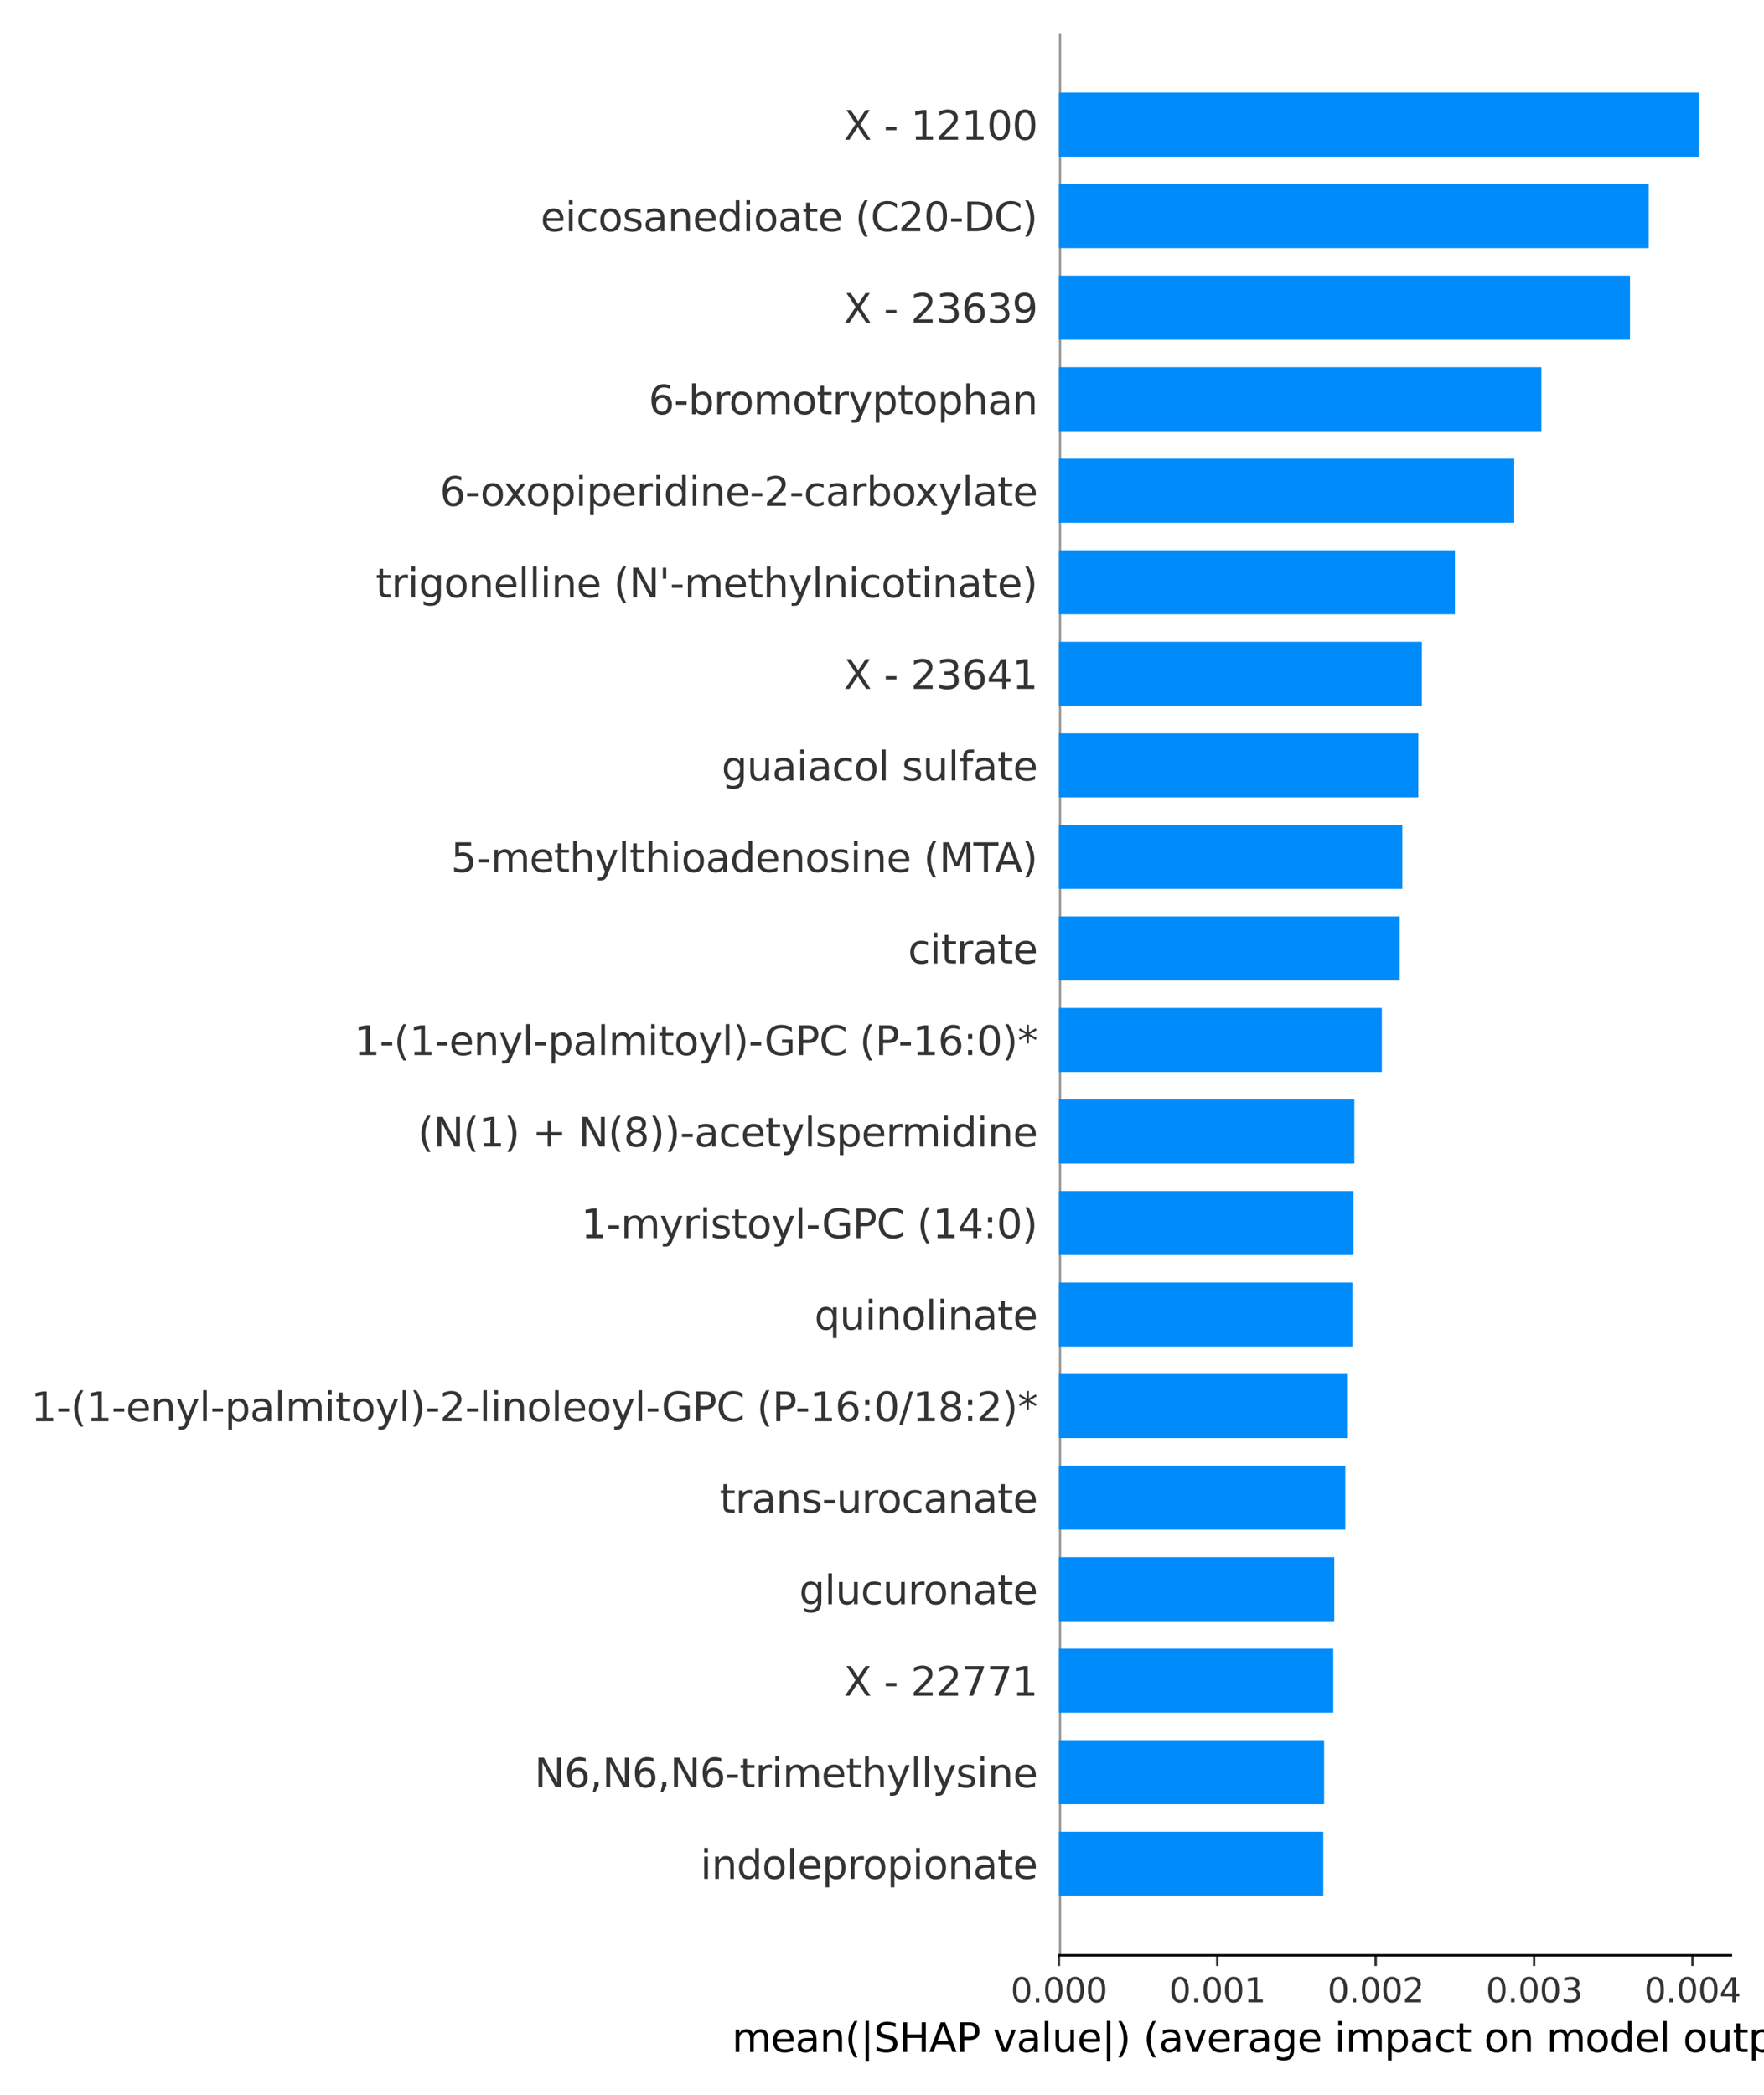 <?xml version="1.0" encoding="utf-8" standalone="no"?>
<!DOCTYPE svg PUBLIC "-//W3C//DTD SVG 1.1//EN"
  "http://www.w3.org/Graphics/SVG/1.1/DTD/svg11.dtd">
<svg xmlns:xlink="http://www.w3.org/1999/xlink" width="576pt" height="684pt" viewBox="0 0 576 684" xmlns="http://www.w3.org/2000/svg" version="1.1">
 <defs>
  <style type="text/css">*{stroke-linejoin: round; stroke-linecap: butt}</style>
 </defs>
 <g id="figure_1">
  <g id="patch_1">
   <path d="M 0 684 
L 576 684 
L 576 0 
L 0 0 
z
" style="fill: #ffffff"/>
  </g>
  <g id="axes_1">
   <g id="patch_2">
    <path d="M 345.76 638.44 
L 565.2 638.44 
L 565.2 10.8 
L 345.76 10.8 
z
" style="fill: #ffffff"/>
   </g>
   <g id="line2d_1">
    <path d="M 345.76 638.44 
L 345.76 10.8 
" clip-path="url(#pb1b9bed61b)" style="fill: none; stroke: #999999; stroke-width: 1.5; stroke-linecap: square"/>
   </g>
   <g id="patch_3">
    <path d="M 345.76 619.013 
L 432.099 619.013 
L 432.099 598.092 
L 345.76 598.092 
z
" clip-path="url(#pb1b9bed61b)" style="fill: #008bfb"/>
   </g>
   <g id="patch_4">
    <path d="M 345.76 589.125 
L 432.364 589.125 
L 432.364 568.204 
L 345.76 568.204 
z
" clip-path="url(#pb1b9bed61b)" style="fill: #008bfb"/>
   </g>
   <g id="patch_5">
    <path d="M 345.76 559.238 
L 435.356 559.238 
L 435.356 538.316 
L 345.76 538.316 
z
" clip-path="url(#pb1b9bed61b)" style="fill: #008bfb"/>
   </g>
   <g id="patch_6">
    <path d="M 345.76 529.35 
L 435.677 529.35 
L 435.677 508.429 
L 345.76 508.429 
z
" clip-path="url(#pb1b9bed61b)" style="fill: #008bfb"/>
   </g>
   <g id="patch_7">
    <path d="M 345.76 499.463 
L 439.29 499.463 
L 439.29 478.541 
L 345.76 478.541 
z
" clip-path="url(#pb1b9bed61b)" style="fill: #008bfb"/>
   </g>
   <g id="patch_8">
    <path d="M 345.76 469.575 
L 439.864 469.575 
L 439.864 448.654 
L 345.76 448.654 
z
" clip-path="url(#pb1b9bed61b)" style="fill: #008bfb"/>
   </g>
   <g id="patch_9">
    <path d="M 345.76 439.687 
L 441.613 439.687 
L 441.613 418.766 
L 345.76 418.766 
z
" clip-path="url(#pb1b9bed61b)" style="fill: #008bfb"/>
   </g>
   <g id="patch_10">
    <path d="M 345.76 409.8 
L 441.967 409.8 
L 441.967 388.878 
L 345.76 388.878 
z
" clip-path="url(#pb1b9bed61b)" style="fill: #008bfb"/>
   </g>
   <g id="patch_11">
    <path d="M 345.76 379.912 
L 442.233 379.912 
L 442.233 358.991 
L 345.76 358.991 
z
" clip-path="url(#pb1b9bed61b)" style="fill: #008bfb"/>
   </g>
   <g id="patch_12">
    <path d="M 345.76 350.024 
L 451.219 350.024 
L 451.219 329.103 
L 345.76 329.103 
z
" clip-path="url(#pb1b9bed61b)" style="fill: #008bfb"/>
   </g>
   <g id="patch_13">
    <path d="M 345.76 320.137 
L 457.031 320.137 
L 457.031 299.216 
L 345.76 299.216 
z
" clip-path="url(#pb1b9bed61b)" style="fill: #008bfb"/>
   </g>
   <g id="patch_14">
    <path d="M 345.76 290.249 
L 457.904 290.249 
L 457.904 269.328 
L 345.76 269.328 
z
" clip-path="url(#pb1b9bed61b)" style="fill: #008bfb"/>
   </g>
   <g id="patch_15">
    <path d="M 345.76 260.362 
L 463.125 260.362 
L 463.125 239.44 
L 345.76 239.44 
z
" clip-path="url(#pb1b9bed61b)" style="fill: #008bfb"/>
   </g>
   <g id="patch_16">
    <path d="M 345.76 230.474 
L 464.287 230.474 
L 464.287 209.553 
L 345.76 209.553 
z
" clip-path="url(#pb1b9bed61b)" style="fill: #008bfb"/>
   </g>
   <g id="patch_17">
    <path d="M 345.76 200.586 
L 475.088 200.586 
L 475.088 179.665 
L 345.76 179.665 
z
" clip-path="url(#pb1b9bed61b)" style="fill: #008bfb"/>
   </g>
   <g id="patch_18">
    <path d="M 345.76 170.699 
L 494.444 170.699 
L 494.444 149.777 
L 345.76 149.777 
z
" clip-path="url(#pb1b9bed61b)" style="fill: #008bfb"/>
   </g>
   <g id="patch_19">
    <path d="M 345.76 140.811 
L 503.313 140.811 
L 503.313 119.89 
L 345.76 119.89 
z
" clip-path="url(#pb1b9bed61b)" style="fill: #008bfb"/>
   </g>
   <g id="patch_20">
    <path d="M 345.76 110.924 
L 532.248 110.924 
L 532.248 90.002 
L 345.76 90.002 
z
" clip-path="url(#pb1b9bed61b)" style="fill: #008bfb"/>
   </g>
   <g id="patch_21">
    <path d="M 345.76 81.036 
L 538.352 81.036 
L 538.352 60.115 
L 345.76 60.115 
z
" clip-path="url(#pb1b9bed61b)" style="fill: #008bfb"/>
   </g>
   <g id="patch_22">
    <path d="M 345.76 51.148 
L 554.75 51.148 
L 554.75 30.227 
L 345.76 30.227 
z
" clip-path="url(#pb1b9bed61b)" style="fill: #008bfb"/>
   </g>
   <g id="matplotlib.axis_1">
    <g id="xtick_1">
     <g id="line2d_2">
      <defs>
       <path id="m13e5956a3c" d="M 0 0 
L 0 3.5 
" style="stroke: #333333; stroke-width: 0.8"/>
      </defs>
      <g>
       <use xlink:href="#m13e5956a3c" x="345.76" y="638.44" style="fill: #333333; stroke: #333333; stroke-width: 0.8"/>
      </g>
     </g>
     <g id="text_1">
      <!-- 0.000 -->
      <g style="fill: #333333" transform="translate(330.015 653.798) scale(0.11 -0.11)">
       <defs>
        <path id="DejaVuSans-30" d="M 2034 4250 
Q 1547 4250 1301 3770 
Q 1056 3291 1056 2328 
Q 1056 1369 1301 889 
Q 1547 409 2034 409 
Q 2525 409 2770 889 
Q 3016 1369 3016 2328 
Q 3016 3291 2770 3770 
Q 2525 4250 2034 4250 
z
M 2034 4750 
Q 2819 4750 3233 4129 
Q 3647 3509 3647 2328 
Q 3647 1150 3233 529 
Q 2819 -91 2034 -91 
Q 1250 -91 836 529 
Q 422 1150 422 2328 
Q 422 3509 836 4129 
Q 1250 4750 2034 4750 
z
" transform="scale(0.016)"/>
        <path id="DejaVuSans-2e" d="M 684 794 
L 1344 794 
L 1344 0 
L 684 0 
L 684 794 
z
" transform="scale(0.016)"/>
       </defs>
       <use xlink:href="#DejaVuSans-30"/>
       <use xlink:href="#DejaVuSans-2e" x="63.623"/>
       <use xlink:href="#DejaVuSans-30" x="95.41"/>
       <use xlink:href="#DejaVuSans-30" x="159.033"/>
       <use xlink:href="#DejaVuSans-30" x="222.656"/>
      </g>
     </g>
    </g>
    <g id="xtick_2">
     <g id="line2d_3">
      <g>
       <use xlink:href="#m13e5956a3c" x="397.486" y="638.44" style="fill: #333333; stroke: #333333; stroke-width: 0.8"/>
      </g>
     </g>
     <g id="text_2">
      <!-- 0.001 -->
      <g style="fill: #333333" transform="translate(381.74 653.798) scale(0.11 -0.11)">
       <defs>
        <path id="DejaVuSans-31" d="M 794 531 
L 1825 531 
L 1825 4091 
L 703 3866 
L 703 4441 
L 1819 4666 
L 2450 4666 
L 2450 531 
L 3481 531 
L 3481 0 
L 794 0 
L 794 531 
z
" transform="scale(0.016)"/>
       </defs>
       <use xlink:href="#DejaVuSans-30"/>
       <use xlink:href="#DejaVuSans-2e" x="63.623"/>
       <use xlink:href="#DejaVuSans-30" x="95.41"/>
       <use xlink:href="#DejaVuSans-30" x="159.033"/>
       <use xlink:href="#DejaVuSans-31" x="222.656"/>
      </g>
     </g>
    </g>
    <g id="xtick_3">
     <g id="line2d_4">
      <g>
       <use xlink:href="#m13e5956a3c" x="449.211" y="638.44" style="fill: #333333; stroke: #333333; stroke-width: 0.8"/>
      </g>
     </g>
     <g id="text_3">
      <!-- 0.002 -->
      <g style="fill: #333333" transform="translate(433.466 653.798) scale(0.11 -0.11)">
       <defs>
        <path id="DejaVuSans-32" d="M 1228 531 
L 3431 531 
L 3431 0 
L 469 0 
L 469 531 
Q 828 903 1448 1529 
Q 2069 2156 2228 2338 
Q 2531 2678 2651 2914 
Q 2772 3150 2772 3378 
Q 2772 3750 2511 3984 
Q 2250 4219 1831 4219 
Q 1534 4219 1204 4116 
Q 875 4013 500 3803 
L 500 4441 
Q 881 4594 1212 4672 
Q 1544 4750 1819 4750 
Q 2544 4750 2975 4387 
Q 3406 4025 3406 3419 
Q 3406 3131 3298 2873 
Q 3191 2616 2906 2266 
Q 2828 2175 2409 1742 
Q 1991 1309 1228 531 
z
" transform="scale(0.016)"/>
       </defs>
       <use xlink:href="#DejaVuSans-30"/>
       <use xlink:href="#DejaVuSans-2e" x="63.623"/>
       <use xlink:href="#DejaVuSans-30" x="95.41"/>
       <use xlink:href="#DejaVuSans-30" x="159.033"/>
       <use xlink:href="#DejaVuSans-32" x="222.656"/>
      </g>
     </g>
    </g>
    <g id="xtick_4">
     <g id="line2d_5">
      <g>
       <use xlink:href="#m13e5956a3c" x="500.937" y="638.44" style="fill: #333333; stroke: #333333; stroke-width: 0.8"/>
      </g>
     </g>
     <g id="text_4">
      <!-- 0.003 -->
      <g style="fill: #333333" transform="translate(485.192 653.798) scale(0.11 -0.11)">
       <defs>
        <path id="DejaVuSans-33" d="M 2597 2516 
Q 3050 2419 3304 2112 
Q 3559 1806 3559 1356 
Q 3559 666 3084 287 
Q 2609 -91 1734 -91 
Q 1441 -91 1130 -33 
Q 819 25 488 141 
L 488 750 
Q 750 597 1062 519 
Q 1375 441 1716 441 
Q 2309 441 2620 675 
Q 2931 909 2931 1356 
Q 2931 1769 2642 2001 
Q 2353 2234 1838 2234 
L 1294 2234 
L 1294 2753 
L 1863 2753 
Q 2328 2753 2575 2939 
Q 2822 3125 2822 3475 
Q 2822 3834 2567 4026 
Q 2313 4219 1838 4219 
Q 1578 4219 1281 4162 
Q 984 4106 628 3988 
L 628 4550 
Q 988 4650 1302 4700 
Q 1616 4750 1894 4750 
Q 2613 4750 3031 4423 
Q 3450 4097 3450 3541 
Q 3450 3153 3228 2886 
Q 3006 2619 2597 2516 
z
" transform="scale(0.016)"/>
       </defs>
       <use xlink:href="#DejaVuSans-30"/>
       <use xlink:href="#DejaVuSans-2e" x="63.623"/>
       <use xlink:href="#DejaVuSans-30" x="95.41"/>
       <use xlink:href="#DejaVuSans-30" x="159.033"/>
       <use xlink:href="#DejaVuSans-33" x="222.656"/>
      </g>
     </g>
    </g>
    <g id="xtick_5">
     <g id="line2d_6">
      <g>
       <use xlink:href="#m13e5956a3c" x="552.663" y="638.44" style="fill: #333333; stroke: #333333; stroke-width: 0.8"/>
      </g>
     </g>
     <g id="text_5">
      <!-- 0.004 -->
      <g style="fill: #333333" transform="translate(536.917 653.798) scale(0.11 -0.11)">
       <defs>
        <path id="DejaVuSans-34" d="M 2419 4116 
L 825 1625 
L 2419 1625 
L 2419 4116 
z
M 2253 4666 
L 3047 4666 
L 3047 1625 
L 3713 1625 
L 3713 1100 
L 3047 1100 
L 3047 0 
L 2419 0 
L 2419 1100 
L 313 1100 
L 313 1709 
L 2253 4666 
z
" transform="scale(0.016)"/>
       </defs>
       <use xlink:href="#DejaVuSans-30"/>
       <use xlink:href="#DejaVuSans-2e" x="63.623"/>
       <use xlink:href="#DejaVuSans-30" x="95.41"/>
       <use xlink:href="#DejaVuSans-30" x="159.033"/>
       <use xlink:href="#DejaVuSans-34" x="222.656"/>
      </g>
     </g>
    </g>
    <g id="text_6">
     <!-- mean(|SHAP value|) (average impact on model output magnitude) -->
     <g transform="translate(239.011 670.021) scale(0.13 -0.13)">
      <defs>
       <path id="DejaVuSans-6d" d="M 3328 2828 
Q 3544 3216 3844 3400 
Q 4144 3584 4550 3584 
Q 5097 3584 5394 3201 
Q 5691 2819 5691 2113 
L 5691 0 
L 5113 0 
L 5113 2094 
Q 5113 2597 4934 2840 
Q 4756 3084 4391 3084 
Q 3944 3084 3684 2787 
Q 3425 2491 3425 1978 
L 3425 0 
L 2847 0 
L 2847 2094 
Q 2847 2600 2669 2842 
Q 2491 3084 2119 3084 
Q 1678 3084 1418 2786 
Q 1159 2488 1159 1978 
L 1159 0 
L 581 0 
L 581 3500 
L 1159 3500 
L 1159 2956 
Q 1356 3278 1631 3431 
Q 1906 3584 2284 3584 
Q 2666 3584 2933 3390 
Q 3200 3197 3328 2828 
z
" transform="scale(0.016)"/>
       <path id="DejaVuSans-65" d="M 3597 1894 
L 3597 1613 
L 953 1613 
Q 991 1019 1311 708 
Q 1631 397 2203 397 
Q 2534 397 2845 478 
Q 3156 559 3463 722 
L 3463 178 
Q 3153 47 2828 -22 
Q 2503 -91 2169 -91 
Q 1331 -91 842 396 
Q 353 884 353 1716 
Q 353 2575 817 3079 
Q 1281 3584 2069 3584 
Q 2775 3584 3186 3129 
Q 3597 2675 3597 1894 
z
M 3022 2063 
Q 3016 2534 2758 2815 
Q 2500 3097 2075 3097 
Q 1594 3097 1305 2825 
Q 1016 2553 972 2059 
L 3022 2063 
z
" transform="scale(0.016)"/>
       <path id="DejaVuSans-61" d="M 2194 1759 
Q 1497 1759 1228 1600 
Q 959 1441 959 1056 
Q 959 750 1161 570 
Q 1363 391 1709 391 
Q 2188 391 2477 730 
Q 2766 1069 2766 1631 
L 2766 1759 
L 2194 1759 
z
M 3341 1997 
L 3341 0 
L 2766 0 
L 2766 531 
Q 2569 213 2275 61 
Q 1981 -91 1556 -91 
Q 1019 -91 701 211 
Q 384 513 384 1019 
Q 384 1609 779 1909 
Q 1175 2209 1959 2209 
L 2766 2209 
L 2766 2266 
Q 2766 2663 2505 2880 
Q 2244 3097 1772 3097 
Q 1472 3097 1187 3025 
Q 903 2953 641 2809 
L 641 3341 
Q 956 3463 1253 3523 
Q 1550 3584 1831 3584 
Q 2591 3584 2966 3190 
Q 3341 2797 3341 1997 
z
" transform="scale(0.016)"/>
       <path id="DejaVuSans-6e" d="M 3513 2113 
L 3513 0 
L 2938 0 
L 2938 2094 
Q 2938 2591 2744 2837 
Q 2550 3084 2163 3084 
Q 1697 3084 1428 2787 
Q 1159 2491 1159 1978 
L 1159 0 
L 581 0 
L 581 3500 
L 1159 3500 
L 1159 2956 
Q 1366 3272 1645 3428 
Q 1925 3584 2291 3584 
Q 2894 3584 3203 3211 
Q 3513 2838 3513 2113 
z
" transform="scale(0.016)"/>
       <path id="DejaVuSans-28" d="M 1984 4856 
Q 1566 4138 1362 3434 
Q 1159 2731 1159 2009 
Q 1159 1288 1364 580 
Q 1569 -128 1984 -844 
L 1484 -844 
Q 1016 -109 783 600 
Q 550 1309 550 2009 
Q 550 2706 781 3412 
Q 1013 4119 1484 4856 
L 1984 4856 
z
" transform="scale(0.016)"/>
       <path id="DejaVuSans-7c" d="M 1344 4891 
L 1344 -1509 
L 813 -1509 
L 813 4891 
L 1344 4891 
z
" transform="scale(0.016)"/>
       <path id="DejaVuSans-53" d="M 3425 4513 
L 3425 3897 
Q 3066 4069 2747 4153 
Q 2428 4238 2131 4238 
Q 1616 4238 1336 4038 
Q 1056 3838 1056 3469 
Q 1056 3159 1242 3001 
Q 1428 2844 1947 2747 
L 2328 2669 
Q 3034 2534 3370 2195 
Q 3706 1856 3706 1288 
Q 3706 609 3251 259 
Q 2797 -91 1919 -91 
Q 1588 -91 1214 -16 
Q 841 59 441 206 
L 441 856 
Q 825 641 1194 531 
Q 1563 422 1919 422 
Q 2459 422 2753 634 
Q 3047 847 3047 1241 
Q 3047 1584 2836 1778 
Q 2625 1972 2144 2069 
L 1759 2144 
Q 1053 2284 737 2584 
Q 422 2884 422 3419 
Q 422 4038 858 4394 
Q 1294 4750 2059 4750 
Q 2388 4750 2728 4690 
Q 3069 4631 3425 4513 
z
" transform="scale(0.016)"/>
       <path id="DejaVuSans-48" d="M 628 4666 
L 1259 4666 
L 1259 2753 
L 3553 2753 
L 3553 4666 
L 4184 4666 
L 4184 0 
L 3553 0 
L 3553 2222 
L 1259 2222 
L 1259 0 
L 628 0 
L 628 4666 
z
" transform="scale(0.016)"/>
       <path id="DejaVuSans-41" d="M 2188 4044 
L 1331 1722 
L 3047 1722 
L 2188 4044 
z
M 1831 4666 
L 2547 4666 
L 4325 0 
L 3669 0 
L 3244 1197 
L 1141 1197 
L 716 0 
L 50 0 
L 1831 4666 
z
" transform="scale(0.016)"/>
       <path id="DejaVuSans-50" d="M 1259 4147 
L 1259 2394 
L 2053 2394 
Q 2494 2394 2734 2622 
Q 2975 2850 2975 3272 
Q 2975 3691 2734 3919 
Q 2494 4147 2053 4147 
L 1259 4147 
z
M 628 4666 
L 2053 4666 
Q 2838 4666 3239 4311 
Q 3641 3956 3641 3272 
Q 3641 2581 3239 2228 
Q 2838 1875 2053 1875 
L 1259 1875 
L 1259 0 
L 628 0 
L 628 4666 
z
" transform="scale(0.016)"/>
       <path id="DejaVuSans-20" transform="scale(0.016)"/>
       <path id="DejaVuSans-76" d="M 191 3500 
L 800 3500 
L 1894 563 
L 2988 3500 
L 3597 3500 
L 2284 0 
L 1503 0 
L 191 3500 
z
" transform="scale(0.016)"/>
       <path id="DejaVuSans-6c" d="M 603 4863 
L 1178 4863 
L 1178 0 
L 603 0 
L 603 4863 
z
" transform="scale(0.016)"/>
       <path id="DejaVuSans-75" d="M 544 1381 
L 544 3500 
L 1119 3500 
L 1119 1403 
Q 1119 906 1312 657 
Q 1506 409 1894 409 
Q 2359 409 2629 706 
Q 2900 1003 2900 1516 
L 2900 3500 
L 3475 3500 
L 3475 0 
L 2900 0 
L 2900 538 
Q 2691 219 2414 64 
Q 2138 -91 1772 -91 
Q 1169 -91 856 284 
Q 544 659 544 1381 
z
M 1991 3584 
L 1991 3584 
z
" transform="scale(0.016)"/>
       <path id="DejaVuSans-29" d="M 513 4856 
L 1013 4856 
Q 1481 4119 1714 3412 
Q 1947 2706 1947 2009 
Q 1947 1309 1714 600 
Q 1481 -109 1013 -844 
L 513 -844 
Q 928 -128 1133 580 
Q 1338 1288 1338 2009 
Q 1338 2731 1133 3434 
Q 928 4138 513 4856 
z
" transform="scale(0.016)"/>
       <path id="DejaVuSans-72" d="M 2631 2963 
Q 2534 3019 2420 3045 
Q 2306 3072 2169 3072 
Q 1681 3072 1420 2755 
Q 1159 2438 1159 1844 
L 1159 0 
L 581 0 
L 581 3500 
L 1159 3500 
L 1159 2956 
Q 1341 3275 1631 3429 
Q 1922 3584 2338 3584 
Q 2397 3584 2469 3576 
Q 2541 3569 2628 3553 
L 2631 2963 
z
" transform="scale(0.016)"/>
       <path id="DejaVuSans-67" d="M 2906 1791 
Q 2906 2416 2648 2759 
Q 2391 3103 1925 3103 
Q 1463 3103 1205 2759 
Q 947 2416 947 1791 
Q 947 1169 1205 825 
Q 1463 481 1925 481 
Q 2391 481 2648 825 
Q 2906 1169 2906 1791 
z
M 3481 434 
Q 3481 -459 3084 -895 
Q 2688 -1331 1869 -1331 
Q 1566 -1331 1297 -1286 
Q 1028 -1241 775 -1147 
L 775 -588 
Q 1028 -725 1275 -790 
Q 1522 -856 1778 -856 
Q 2344 -856 2625 -561 
Q 2906 -266 2906 331 
L 2906 616 
Q 2728 306 2450 153 
Q 2172 0 1784 0 
Q 1141 0 747 490 
Q 353 981 353 1791 
Q 353 2603 747 3093 
Q 1141 3584 1784 3584 
Q 2172 3584 2450 3431 
Q 2728 3278 2906 2969 
L 2906 3500 
L 3481 3500 
L 3481 434 
z
" transform="scale(0.016)"/>
       <path id="DejaVuSans-69" d="M 603 3500 
L 1178 3500 
L 1178 0 
L 603 0 
L 603 3500 
z
M 603 4863 
L 1178 4863 
L 1178 4134 
L 603 4134 
L 603 4863 
z
" transform="scale(0.016)"/>
       <path id="DejaVuSans-70" d="M 1159 525 
L 1159 -1331 
L 581 -1331 
L 581 3500 
L 1159 3500 
L 1159 2969 
Q 1341 3281 1617 3432 
Q 1894 3584 2278 3584 
Q 2916 3584 3314 3078 
Q 3713 2572 3713 1747 
Q 3713 922 3314 415 
Q 2916 -91 2278 -91 
Q 1894 -91 1617 61 
Q 1341 213 1159 525 
z
M 3116 1747 
Q 3116 2381 2855 2742 
Q 2594 3103 2138 3103 
Q 1681 3103 1420 2742 
Q 1159 2381 1159 1747 
Q 1159 1113 1420 752 
Q 1681 391 2138 391 
Q 2594 391 2855 752 
Q 3116 1113 3116 1747 
z
" transform="scale(0.016)"/>
       <path id="DejaVuSans-63" d="M 3122 3366 
L 3122 2828 
Q 2878 2963 2633 3030 
Q 2388 3097 2138 3097 
Q 1578 3097 1268 2742 
Q 959 2388 959 1747 
Q 959 1106 1268 751 
Q 1578 397 2138 397 
Q 2388 397 2633 464 
Q 2878 531 3122 666 
L 3122 134 
Q 2881 22 2623 -34 
Q 2366 -91 2075 -91 
Q 1284 -91 818 406 
Q 353 903 353 1747 
Q 353 2603 823 3093 
Q 1294 3584 2113 3584 
Q 2378 3584 2631 3529 
Q 2884 3475 3122 3366 
z
" transform="scale(0.016)"/>
       <path id="DejaVuSans-74" d="M 1172 4494 
L 1172 3500 
L 2356 3500 
L 2356 3053 
L 1172 3053 
L 1172 1153 
Q 1172 725 1289 603 
Q 1406 481 1766 481 
L 2356 481 
L 2356 0 
L 1766 0 
Q 1100 0 847 248 
Q 594 497 594 1153 
L 594 3053 
L 172 3053 
L 172 3500 
L 594 3500 
L 594 4494 
L 1172 4494 
z
" transform="scale(0.016)"/>
       <path id="DejaVuSans-6f" d="M 1959 3097 
Q 1497 3097 1228 2736 
Q 959 2375 959 1747 
Q 959 1119 1226 758 
Q 1494 397 1959 397 
Q 2419 397 2687 759 
Q 2956 1122 2956 1747 
Q 2956 2369 2687 2733 
Q 2419 3097 1959 3097 
z
M 1959 3584 
Q 2709 3584 3137 3096 
Q 3566 2609 3566 1747 
Q 3566 888 3137 398 
Q 2709 -91 1959 -91 
Q 1206 -91 779 398 
Q 353 888 353 1747 
Q 353 2609 779 3096 
Q 1206 3584 1959 3584 
z
" transform="scale(0.016)"/>
       <path id="DejaVuSans-64" d="M 2906 2969 
L 2906 4863 
L 3481 4863 
L 3481 0 
L 2906 0 
L 2906 525 
Q 2725 213 2448 61 
Q 2172 -91 1784 -91 
Q 1150 -91 751 415 
Q 353 922 353 1747 
Q 353 2572 751 3078 
Q 1150 3584 1784 3584 
Q 2172 3584 2448 3432 
Q 2725 3281 2906 2969 
z
M 947 1747 
Q 947 1113 1208 752 
Q 1469 391 1925 391 
Q 2381 391 2643 752 
Q 2906 1113 2906 1747 
Q 2906 2381 2643 2742 
Q 2381 3103 1925 3103 
Q 1469 3103 1208 2742 
Q 947 2381 947 1747 
z
" transform="scale(0.016)"/>
      </defs>
      <use xlink:href="#DejaVuSans-6d"/>
      <use xlink:href="#DejaVuSans-65" x="97.412"/>
      <use xlink:href="#DejaVuSans-61" x="158.936"/>
      <use xlink:href="#DejaVuSans-6e" x="220.215"/>
      <use xlink:href="#DejaVuSans-28" x="283.594"/>
      <use xlink:href="#DejaVuSans-7c" x="322.607"/>
      <use xlink:href="#DejaVuSans-53" x="356.299"/>
      <use xlink:href="#DejaVuSans-48" x="419.775"/>
      <use xlink:href="#DejaVuSans-41" x="494.971"/>
      <use xlink:href="#DejaVuSans-50" x="563.379"/>
      <use xlink:href="#DejaVuSans-20" x="623.682"/>
      <use xlink:href="#DejaVuSans-76" x="655.469"/>
      <use xlink:href="#DejaVuSans-61" x="714.648"/>
      <use xlink:href="#DejaVuSans-6c" x="775.928"/>
      <use xlink:href="#DejaVuSans-75" x="803.711"/>
      <use xlink:href="#DejaVuSans-65" x="867.09"/>
      <use xlink:href="#DejaVuSans-7c" x="928.613"/>
      <use xlink:href="#DejaVuSans-29" x="962.305"/>
      <use xlink:href="#DejaVuSans-20" x="1001.318"/>
      <use xlink:href="#DejaVuSans-28" x="1033.105"/>
      <use xlink:href="#DejaVuSans-61" x="1072.119"/>
      <use xlink:href="#DejaVuSans-76" x="1133.398"/>
      <use xlink:href="#DejaVuSans-65" x="1192.578"/>
      <use xlink:href="#DejaVuSans-72" x="1254.102"/>
      <use xlink:href="#DejaVuSans-61" x="1295.215"/>
      <use xlink:href="#DejaVuSans-67" x="1356.494"/>
      <use xlink:href="#DejaVuSans-65" x="1419.971"/>
      <use xlink:href="#DejaVuSans-20" x="1481.494"/>
      <use xlink:href="#DejaVuSans-69" x="1513.281"/>
      <use xlink:href="#DejaVuSans-6d" x="1541.064"/>
      <use xlink:href="#DejaVuSans-70" x="1638.477"/>
      <use xlink:href="#DejaVuSans-61" x="1701.953"/>
      <use xlink:href="#DejaVuSans-63" x="1763.232"/>
      <use xlink:href="#DejaVuSans-74" x="1818.213"/>
      <use xlink:href="#DejaVuSans-20" x="1857.422"/>
      <use xlink:href="#DejaVuSans-6f" x="1889.209"/>
      <use xlink:href="#DejaVuSans-6e" x="1950.391"/>
      <use xlink:href="#DejaVuSans-20" x="2013.77"/>
      <use xlink:href="#DejaVuSans-6d" x="2045.557"/>
      <use xlink:href="#DejaVuSans-6f" x="2142.969"/>
      <use xlink:href="#DejaVuSans-64" x="2204.15"/>
      <use xlink:href="#DejaVuSans-65" x="2267.627"/>
      <use xlink:href="#DejaVuSans-6c" x="2329.15"/>
      <use xlink:href="#DejaVuSans-20" x="2356.934"/>
      <use xlink:href="#DejaVuSans-6f" x="2388.721"/>
      <use xlink:href="#DejaVuSans-75" x="2449.902"/>
      <use xlink:href="#DejaVuSans-74" x="2513.281"/>
      <use xlink:href="#DejaVuSans-70" x="2552.49"/>
      <use xlink:href="#DejaVuSans-75" x="2615.967"/>
      <use xlink:href="#DejaVuSans-74" x="2679.346"/>
      <use xlink:href="#DejaVuSans-20" x="2718.555"/>
      <use xlink:href="#DejaVuSans-6d" x="2750.342"/>
      <use xlink:href="#DejaVuSans-61" x="2847.754"/>
      <use xlink:href="#DejaVuSans-67" x="2909.033"/>
      <use xlink:href="#DejaVuSans-6e" x="2972.51"/>
      <use xlink:href="#DejaVuSans-69" x="3035.889"/>
      <use xlink:href="#DejaVuSans-74" x="3063.672"/>
      <use xlink:href="#DejaVuSans-75" x="3102.881"/>
      <use xlink:href="#DejaVuSans-64" x="3166.26"/>
      <use xlink:href="#DejaVuSans-65" x="3229.736"/>
      <use xlink:href="#DejaVuSans-29" x="3291.26"/>
     </g>
    </g>
   </g>
   <g id="matplotlib.axis_2">
    <g id="ytick_1">
     <g id="text_7">
      <!-- indolepropionate -->
      <g style="fill: #333333" transform="translate(228.713 613.491) scale(0.13 -0.13)">
       <use xlink:href="#DejaVuSans-69"/>
       <use xlink:href="#DejaVuSans-6e" x="27.783"/>
       <use xlink:href="#DejaVuSans-64" x="91.162"/>
       <use xlink:href="#DejaVuSans-6f" x="154.639"/>
       <use xlink:href="#DejaVuSans-6c" x="215.82"/>
       <use xlink:href="#DejaVuSans-65" x="243.604"/>
       <use xlink:href="#DejaVuSans-70" x="305.127"/>
       <use xlink:href="#DejaVuSans-72" x="368.604"/>
       <use xlink:href="#DejaVuSans-6f" x="407.467"/>
       <use xlink:href="#DejaVuSans-70" x="468.648"/>
       <use xlink:href="#DejaVuSans-69" x="532.125"/>
       <use xlink:href="#DejaVuSans-6f" x="559.908"/>
       <use xlink:href="#DejaVuSans-6e" x="621.09"/>
       <use xlink:href="#DejaVuSans-61" x="684.469"/>
       <use xlink:href="#DejaVuSans-74" x="745.748"/>
       <use xlink:href="#DejaVuSans-65" x="784.957"/>
      </g>
     </g>
    </g>
    <g id="ytick_2">
     <g id="text_8">
      <!-- N6,N6,N6-trimethyllysine -->
      <g style="fill: #333333" transform="translate(174.533 583.604) scale(0.13 -0.13)">
       <defs>
        <path id="DejaVuSans-4e" d="M 628 4666 
L 1478 4666 
L 3547 763 
L 3547 4666 
L 4159 4666 
L 4159 0 
L 3309 0 
L 1241 3903 
L 1241 0 
L 628 0 
L 628 4666 
z
" transform="scale(0.016)"/>
        <path id="DejaVuSans-36" d="M 2113 2584 
Q 1688 2584 1439 2293 
Q 1191 2003 1191 1497 
Q 1191 994 1439 701 
Q 1688 409 2113 409 
Q 2538 409 2786 701 
Q 3034 994 3034 1497 
Q 3034 2003 2786 2293 
Q 2538 2584 2113 2584 
z
M 3366 4563 
L 3366 3988 
Q 3128 4100 2886 4159 
Q 2644 4219 2406 4219 
Q 1781 4219 1451 3797 
Q 1122 3375 1075 2522 
Q 1259 2794 1537 2939 
Q 1816 3084 2150 3084 
Q 2853 3084 3261 2657 
Q 3669 2231 3669 1497 
Q 3669 778 3244 343 
Q 2819 -91 2113 -91 
Q 1303 -91 875 529 
Q 447 1150 447 2328 
Q 447 3434 972 4092 
Q 1497 4750 2381 4750 
Q 2619 4750 2861 4703 
Q 3103 4656 3366 4563 
z
" transform="scale(0.016)"/>
        <path id="DejaVuSans-2c" d="M 750 794 
L 1409 794 
L 1409 256 
L 897 -744 
L 494 -744 
L 750 256 
L 750 794 
z
" transform="scale(0.016)"/>
        <path id="DejaVuSans-2d" d="M 313 2009 
L 1997 2009 
L 1997 1497 
L 313 1497 
L 313 2009 
z
" transform="scale(0.016)"/>
        <path id="DejaVuSans-68" d="M 3513 2113 
L 3513 0 
L 2938 0 
L 2938 2094 
Q 2938 2591 2744 2837 
Q 2550 3084 2163 3084 
Q 1697 3084 1428 2787 
Q 1159 2491 1159 1978 
L 1159 0 
L 581 0 
L 581 4863 
L 1159 4863 
L 1159 2956 
Q 1366 3272 1645 3428 
Q 1925 3584 2291 3584 
Q 2894 3584 3203 3211 
Q 3513 2838 3513 2113 
z
" transform="scale(0.016)"/>
        <path id="DejaVuSans-79" d="M 2059 -325 
Q 1816 -950 1584 -1140 
Q 1353 -1331 966 -1331 
L 506 -1331 
L 506 -850 
L 844 -850 
Q 1081 -850 1212 -737 
Q 1344 -625 1503 -206 
L 1606 56 
L 191 3500 
L 800 3500 
L 1894 763 
L 2988 3500 
L 3597 3500 
L 2059 -325 
z
" transform="scale(0.016)"/>
        <path id="DejaVuSans-73" d="M 2834 3397 
L 2834 2853 
Q 2591 2978 2328 3040 
Q 2066 3103 1784 3103 
Q 1356 3103 1142 2972 
Q 928 2841 928 2578 
Q 928 2378 1081 2264 
Q 1234 2150 1697 2047 
L 1894 2003 
Q 2506 1872 2764 1633 
Q 3022 1394 3022 966 
Q 3022 478 2636 193 
Q 2250 -91 1575 -91 
Q 1294 -91 989 -36 
Q 684 19 347 128 
L 347 722 
Q 666 556 975 473 
Q 1284 391 1588 391 
Q 1994 391 2212 530 
Q 2431 669 2431 922 
Q 2431 1156 2273 1281 
Q 2116 1406 1581 1522 
L 1381 1569 
Q 847 1681 609 1914 
Q 372 2147 372 2553 
Q 372 3047 722 3315 
Q 1072 3584 1716 3584 
Q 2034 3584 2315 3537 
Q 2597 3491 2834 3397 
z
" transform="scale(0.016)"/>
       </defs>
       <use xlink:href="#DejaVuSans-4e"/>
       <use xlink:href="#DejaVuSans-36" x="74.805"/>
       <use xlink:href="#DejaVuSans-2c" x="138.428"/>
       <use xlink:href="#DejaVuSans-4e" x="170.215"/>
       <use xlink:href="#DejaVuSans-36" x="245.02"/>
       <use xlink:href="#DejaVuSans-2c" x="308.643"/>
       <use xlink:href="#DejaVuSans-4e" x="340.43"/>
       <use xlink:href="#DejaVuSans-36" x="415.234"/>
       <use xlink:href="#DejaVuSans-2d" x="478.857"/>
       <use xlink:href="#DejaVuSans-74" x="514.941"/>
       <use xlink:href="#DejaVuSans-72" x="554.15"/>
       <use xlink:href="#DejaVuSans-69" x="595.264"/>
       <use xlink:href="#DejaVuSans-6d" x="623.047"/>
       <use xlink:href="#DejaVuSans-65" x="720.459"/>
       <use xlink:href="#DejaVuSans-74" x="781.982"/>
       <use xlink:href="#DejaVuSans-68" x="821.191"/>
       <use xlink:href="#DejaVuSans-79" x="884.57"/>
       <use xlink:href="#DejaVuSans-6c" x="943.75"/>
       <use xlink:href="#DejaVuSans-6c" x="971.533"/>
       <use xlink:href="#DejaVuSans-79" x="999.316"/>
       <use xlink:href="#DejaVuSans-73" x="1058.496"/>
       <use xlink:href="#DejaVuSans-69" x="1110.596"/>
       <use xlink:href="#DejaVuSans-6e" x="1138.379"/>
       <use xlink:href="#DejaVuSans-65" x="1201.758"/>
      </g>
     </g>
    </g>
    <g id="ytick_3">
     <g id="text_9">
      <!-- X - 22771 -->
      <g style="fill: #333333" transform="translate(275.545 553.716) scale(0.13 -0.13)">
       <defs>
        <path id="DejaVuSans-58" d="M 403 4666 
L 1081 4666 
L 2241 2931 
L 3406 4666 
L 4084 4666 
L 2584 2425 
L 4184 0 
L 3506 0 
L 2194 1984 
L 872 0 
L 191 0 
L 1856 2491 
L 403 4666 
z
" transform="scale(0.016)"/>
        <path id="DejaVuSans-37" d="M 525 4666 
L 3525 4666 
L 3525 4397 
L 1831 0 
L 1172 0 
L 2766 4134 
L 525 4134 
L 525 4666 
z
" transform="scale(0.016)"/>
       </defs>
       <use xlink:href="#DejaVuSans-58"/>
       <use xlink:href="#DejaVuSans-20" x="68.506"/>
       <use xlink:href="#DejaVuSans-2d" x="100.293"/>
       <use xlink:href="#DejaVuSans-20" x="136.377"/>
       <use xlink:href="#DejaVuSans-32" x="168.164"/>
       <use xlink:href="#DejaVuSans-32" x="231.787"/>
       <use xlink:href="#DejaVuSans-37" x="295.41"/>
       <use xlink:href="#DejaVuSans-37" x="359.033"/>
       <use xlink:href="#DejaVuSans-31" x="422.656"/>
      </g>
     </g>
    </g>
    <g id="ytick_4">
     <g id="text_10">
      <!-- glucuronate -->
      <g style="fill: #333333" transform="translate(260.963 523.829) scale(0.13 -0.13)">
       <use xlink:href="#DejaVuSans-67"/>
       <use xlink:href="#DejaVuSans-6c" x="63.477"/>
       <use xlink:href="#DejaVuSans-75" x="91.26"/>
       <use xlink:href="#DejaVuSans-63" x="154.639"/>
       <use xlink:href="#DejaVuSans-75" x="209.619"/>
       <use xlink:href="#DejaVuSans-72" x="272.998"/>
       <use xlink:href="#DejaVuSans-6f" x="311.861"/>
       <use xlink:href="#DejaVuSans-6e" x="373.043"/>
       <use xlink:href="#DejaVuSans-61" x="436.422"/>
       <use xlink:href="#DejaVuSans-74" x="497.701"/>
       <use xlink:href="#DejaVuSans-65" x="536.91"/>
      </g>
     </g>
    </g>
    <g id="ytick_5">
     <g id="text_11">
      <!-- trans-urocanate -->
      <g style="fill: #333333" transform="translate(234.992 493.941) scale(0.13 -0.13)">
       <use xlink:href="#DejaVuSans-74"/>
       <use xlink:href="#DejaVuSans-72" x="39.209"/>
       <use xlink:href="#DejaVuSans-61" x="80.322"/>
       <use xlink:href="#DejaVuSans-6e" x="141.602"/>
       <use xlink:href="#DejaVuSans-73" x="204.98"/>
       <use xlink:href="#DejaVuSans-2d" x="257.08"/>
       <use xlink:href="#DejaVuSans-75" x="293.164"/>
       <use xlink:href="#DejaVuSans-72" x="356.543"/>
       <use xlink:href="#DejaVuSans-6f" x="395.406"/>
       <use xlink:href="#DejaVuSans-63" x="456.588"/>
       <use xlink:href="#DejaVuSans-61" x="511.568"/>
       <use xlink:href="#DejaVuSans-6e" x="572.848"/>
       <use xlink:href="#DejaVuSans-61" x="636.227"/>
       <use xlink:href="#DejaVuSans-74" x="697.506"/>
       <use xlink:href="#DejaVuSans-65" x="736.715"/>
      </g>
     </g>
    </g>
    <g id="ytick_6">
     <g id="text_12">
      <!-- 1-(1-enyl-palmitoyl)-2-linoleoyl-GPC (P-16:0/18:2)* -->
      <g style="fill: #333333" transform="translate(10.13 464.053) scale(0.13 -0.13)">
       <defs>
        <path id="DejaVuSans-47" d="M 3809 666 
L 3809 1919 
L 2778 1919 
L 2778 2438 
L 4434 2438 
L 4434 434 
Q 4069 175 3628 42 
Q 3188 -91 2688 -91 
Q 1594 -91 976 548 
Q 359 1188 359 2328 
Q 359 3472 976 4111 
Q 1594 4750 2688 4750 
Q 3144 4750 3555 4637 
Q 3966 4525 4313 4306 
L 4313 3634 
Q 3963 3931 3569 4081 
Q 3175 4231 2741 4231 
Q 1884 4231 1454 3753 
Q 1025 3275 1025 2328 
Q 1025 1384 1454 906 
Q 1884 428 2741 428 
Q 3075 428 3337 486 
Q 3600 544 3809 666 
z
" transform="scale(0.016)"/>
        <path id="DejaVuSans-43" d="M 4122 4306 
L 4122 3641 
Q 3803 3938 3442 4084 
Q 3081 4231 2675 4231 
Q 1875 4231 1450 3742 
Q 1025 3253 1025 2328 
Q 1025 1406 1450 917 
Q 1875 428 2675 428 
Q 3081 428 3442 575 
Q 3803 722 4122 1019 
L 4122 359 
Q 3791 134 3420 21 
Q 3050 -91 2638 -91 
Q 1578 -91 968 557 
Q 359 1206 359 2328 
Q 359 3453 968 4101 
Q 1578 4750 2638 4750 
Q 3056 4750 3426 4639 
Q 3797 4528 4122 4306 
z
" transform="scale(0.016)"/>
        <path id="DejaVuSans-3a" d="M 750 794 
L 1409 794 
L 1409 0 
L 750 0 
L 750 794 
z
M 750 3309 
L 1409 3309 
L 1409 2516 
L 750 2516 
L 750 3309 
z
" transform="scale(0.016)"/>
        <path id="DejaVuSans-2f" d="M 1625 4666 
L 2156 4666 
L 531 -594 
L 0 -594 
L 1625 4666 
z
" transform="scale(0.016)"/>
        <path id="DejaVuSans-38" d="M 2034 2216 
Q 1584 2216 1326 1975 
Q 1069 1734 1069 1313 
Q 1069 891 1326 650 
Q 1584 409 2034 409 
Q 2484 409 2743 651 
Q 3003 894 3003 1313 
Q 3003 1734 2745 1975 
Q 2488 2216 2034 2216 
z
M 1403 2484 
Q 997 2584 770 2862 
Q 544 3141 544 3541 
Q 544 4100 942 4425 
Q 1341 4750 2034 4750 
Q 2731 4750 3128 4425 
Q 3525 4100 3525 3541 
Q 3525 3141 3298 2862 
Q 3072 2584 2669 2484 
Q 3125 2378 3379 2068 
Q 3634 1759 3634 1313 
Q 3634 634 3220 271 
Q 2806 -91 2034 -91 
Q 1263 -91 848 271 
Q 434 634 434 1313 
Q 434 1759 690 2068 
Q 947 2378 1403 2484 
z
M 1172 3481 
Q 1172 3119 1398 2916 
Q 1625 2713 2034 2713 
Q 2441 2713 2670 2916 
Q 2900 3119 2900 3481 
Q 2900 3844 2670 4047 
Q 2441 4250 2034 4250 
Q 1625 4250 1398 4047 
Q 1172 3844 1172 3481 
z
" transform="scale(0.016)"/>
        <path id="DejaVuSans-2a" d="M 3009 3897 
L 1888 3291 
L 3009 2681 
L 2828 2375 
L 1778 3009 
L 1778 1831 
L 1422 1831 
L 1422 3009 
L 372 2375 
L 191 2681 
L 1313 3291 
L 191 3897 
L 372 4206 
L 1422 3572 
L 1422 4750 
L 1778 4750 
L 1778 3572 
L 2828 4206 
L 3009 3897 
z
" transform="scale(0.016)"/>
       </defs>
       <use xlink:href="#DejaVuSans-31"/>
       <use xlink:href="#DejaVuSans-2d" x="63.623"/>
       <use xlink:href="#DejaVuSans-28" x="99.707"/>
       <use xlink:href="#DejaVuSans-31" x="138.721"/>
       <use xlink:href="#DejaVuSans-2d" x="202.344"/>
       <use xlink:href="#DejaVuSans-65" x="238.428"/>
       <use xlink:href="#DejaVuSans-6e" x="299.951"/>
       <use xlink:href="#DejaVuSans-79" x="363.33"/>
       <use xlink:href="#DejaVuSans-6c" x="422.51"/>
       <use xlink:href="#DejaVuSans-2d" x="450.293"/>
       <use xlink:href="#DejaVuSans-70" x="486.377"/>
       <use xlink:href="#DejaVuSans-61" x="549.854"/>
       <use xlink:href="#DejaVuSans-6c" x="611.133"/>
       <use xlink:href="#DejaVuSans-6d" x="638.916"/>
       <use xlink:href="#DejaVuSans-69" x="736.328"/>
       <use xlink:href="#DejaVuSans-74" x="764.111"/>
       <use xlink:href="#DejaVuSans-6f" x="803.32"/>
       <use xlink:href="#DejaVuSans-79" x="864.502"/>
       <use xlink:href="#DejaVuSans-6c" x="923.682"/>
       <use xlink:href="#DejaVuSans-29" x="951.465"/>
       <use xlink:href="#DejaVuSans-2d" x="990.479"/>
       <use xlink:href="#DejaVuSans-32" x="1026.562"/>
       <use xlink:href="#DejaVuSans-2d" x="1090.186"/>
       <use xlink:href="#DejaVuSans-6c" x="1126.27"/>
       <use xlink:href="#DejaVuSans-69" x="1154.053"/>
       <use xlink:href="#DejaVuSans-6e" x="1181.836"/>
       <use xlink:href="#DejaVuSans-6f" x="1245.215"/>
       <use xlink:href="#DejaVuSans-6c" x="1306.396"/>
       <use xlink:href="#DejaVuSans-65" x="1334.18"/>
       <use xlink:href="#DejaVuSans-6f" x="1395.703"/>
       <use xlink:href="#DejaVuSans-79" x="1456.885"/>
       <use xlink:href="#DejaVuSans-6c" x="1516.064"/>
       <use xlink:href="#DejaVuSans-2d" x="1543.848"/>
       <use xlink:href="#DejaVuSans-47" x="1583.557"/>
       <use xlink:href="#DejaVuSans-50" x="1661.047"/>
       <use xlink:href="#DejaVuSans-43" x="1721.35"/>
       <use xlink:href="#DejaVuSans-20" x="1791.174"/>
       <use xlink:href="#DejaVuSans-28" x="1822.961"/>
       <use xlink:href="#DejaVuSans-50" x="1861.975"/>
       <use xlink:href="#DejaVuSans-2d" x="1920.027"/>
       <use xlink:href="#DejaVuSans-31" x="1956.111"/>
       <use xlink:href="#DejaVuSans-36" x="2019.734"/>
       <use xlink:href="#DejaVuSans-3a" x="2083.357"/>
       <use xlink:href="#DejaVuSans-30" x="2117.049"/>
       <use xlink:href="#DejaVuSans-2f" x="2180.672"/>
       <use xlink:href="#DejaVuSans-31" x="2214.363"/>
       <use xlink:href="#DejaVuSans-38" x="2277.986"/>
       <use xlink:href="#DejaVuSans-3a" x="2341.609"/>
       <use xlink:href="#DejaVuSans-32" x="2375.301"/>
       <use xlink:href="#DejaVuSans-29" x="2438.924"/>
       <use xlink:href="#DejaVuSans-2a" x="2477.938"/>
      </g>
     </g>
    </g>
    <g id="ytick_7">
     <g id="text_13">
      <!-- quinolinate -->
      <g style="fill: #333333" transform="translate(265.94 434.166) scale(0.13 -0.13)">
       <defs>
        <path id="DejaVuSans-71" d="M 947 1747 
Q 947 1113 1208 752 
Q 1469 391 1925 391 
Q 2381 391 2643 752 
Q 2906 1113 2906 1747 
Q 2906 2381 2643 2742 
Q 2381 3103 1925 3103 
Q 1469 3103 1208 2742 
Q 947 2381 947 1747 
z
M 2906 525 
Q 2725 213 2448 61 
Q 2172 -91 1784 -91 
Q 1150 -91 751 415 
Q 353 922 353 1747 
Q 353 2572 751 3078 
Q 1150 3584 1784 3584 
Q 2172 3584 2448 3432 
Q 2725 3281 2906 2969 
L 2906 3500 
L 3481 3500 
L 3481 -1331 
L 2906 -1331 
L 2906 525 
z
" transform="scale(0.016)"/>
       </defs>
       <use xlink:href="#DejaVuSans-71"/>
       <use xlink:href="#DejaVuSans-75" x="63.477"/>
       <use xlink:href="#DejaVuSans-69" x="126.855"/>
       <use xlink:href="#DejaVuSans-6e" x="154.639"/>
       <use xlink:href="#DejaVuSans-6f" x="218.018"/>
       <use xlink:href="#DejaVuSans-6c" x="279.199"/>
       <use xlink:href="#DejaVuSans-69" x="306.982"/>
       <use xlink:href="#DejaVuSans-6e" x="334.766"/>
       <use xlink:href="#DejaVuSans-61" x="398.145"/>
       <use xlink:href="#DejaVuSans-74" x="459.424"/>
       <use xlink:href="#DejaVuSans-65" x="498.633"/>
      </g>
     </g>
    </g>
    <g id="ytick_8">
     <g id="text_14">
      <!-- 1-myristoyl-GPC (14:0) -->
      <g style="fill: #333333" transform="translate(189.737 404.278) scale(0.13 -0.13)">
       <use xlink:href="#DejaVuSans-31"/>
       <use xlink:href="#DejaVuSans-2d" x="63.623"/>
       <use xlink:href="#DejaVuSans-6d" x="99.707"/>
       <use xlink:href="#DejaVuSans-79" x="197.119"/>
       <use xlink:href="#DejaVuSans-72" x="256.299"/>
       <use xlink:href="#DejaVuSans-69" x="297.412"/>
       <use xlink:href="#DejaVuSans-73" x="325.195"/>
       <use xlink:href="#DejaVuSans-74" x="377.295"/>
       <use xlink:href="#DejaVuSans-6f" x="416.504"/>
       <use xlink:href="#DejaVuSans-79" x="477.686"/>
       <use xlink:href="#DejaVuSans-6c" x="536.865"/>
       <use xlink:href="#DejaVuSans-2d" x="564.648"/>
       <use xlink:href="#DejaVuSans-47" x="604.357"/>
       <use xlink:href="#DejaVuSans-50" x="681.848"/>
       <use xlink:href="#DejaVuSans-43" x="742.15"/>
       <use xlink:href="#DejaVuSans-20" x="811.975"/>
       <use xlink:href="#DejaVuSans-28" x="843.762"/>
       <use xlink:href="#DejaVuSans-31" x="882.775"/>
       <use xlink:href="#DejaVuSans-34" x="946.398"/>
       <use xlink:href="#DejaVuSans-3a" x="1010.021"/>
       <use xlink:href="#DejaVuSans-30" x="1043.713"/>
       <use xlink:href="#DejaVuSans-29" x="1107.336"/>
      </g>
     </g>
    </g>
    <g id="ytick_9">
     <g id="text_15">
      <!-- (N(1) + N(8))-acetylspermidine -->
      <g style="fill: #333333" transform="translate(136.454 374.39) scale(0.13 -0.13)">
       <defs>
        <path id="DejaVuSans-2b" d="M 2944 4013 
L 2944 2272 
L 4684 2272 
L 4684 1741 
L 2944 1741 
L 2944 0 
L 2419 0 
L 2419 1741 
L 678 1741 
L 678 2272 
L 2419 2272 
L 2419 4013 
L 2944 4013 
z
" transform="scale(0.016)"/>
       </defs>
       <use xlink:href="#DejaVuSans-28"/>
       <use xlink:href="#DejaVuSans-4e" x="39.014"/>
       <use xlink:href="#DejaVuSans-28" x="113.818"/>
       <use xlink:href="#DejaVuSans-31" x="152.832"/>
       <use xlink:href="#DejaVuSans-29" x="216.455"/>
       <use xlink:href="#DejaVuSans-20" x="255.469"/>
       <use xlink:href="#DejaVuSans-2b" x="287.256"/>
       <use xlink:href="#DejaVuSans-20" x="371.045"/>
       <use xlink:href="#DejaVuSans-4e" x="402.832"/>
       <use xlink:href="#DejaVuSans-28" x="477.637"/>
       <use xlink:href="#DejaVuSans-38" x="516.65"/>
       <use xlink:href="#DejaVuSans-29" x="580.273"/>
       <use xlink:href="#DejaVuSans-29" x="619.287"/>
       <use xlink:href="#DejaVuSans-2d" x="658.301"/>
       <use xlink:href="#DejaVuSans-61" x="694.385"/>
       <use xlink:href="#DejaVuSans-63" x="755.664"/>
       <use xlink:href="#DejaVuSans-65" x="810.645"/>
       <use xlink:href="#DejaVuSans-74" x="872.168"/>
       <use xlink:href="#DejaVuSans-79" x="911.377"/>
       <use xlink:href="#DejaVuSans-6c" x="970.557"/>
       <use xlink:href="#DejaVuSans-73" x="998.34"/>
       <use xlink:href="#DejaVuSans-70" x="1050.439"/>
       <use xlink:href="#DejaVuSans-65" x="1113.916"/>
       <use xlink:href="#DejaVuSans-72" x="1175.439"/>
       <use xlink:href="#DejaVuSans-6d" x="1214.803"/>
       <use xlink:href="#DejaVuSans-69" x="1312.215"/>
       <use xlink:href="#DejaVuSans-64" x="1339.998"/>
       <use xlink:href="#DejaVuSans-69" x="1403.475"/>
       <use xlink:href="#DejaVuSans-6e" x="1431.258"/>
       <use xlink:href="#DejaVuSans-65" x="1494.637"/>
      </g>
     </g>
    </g>
    <g id="ytick_10">
     <g id="text_16">
      <!-- 1-(1-enyl-palmitoyl)-GPC (P-16:0)* -->
      <g style="fill: #333333" transform="translate(115.641 344.503) scale(0.13 -0.13)">
       <use xlink:href="#DejaVuSans-31"/>
       <use xlink:href="#DejaVuSans-2d" x="63.623"/>
       <use xlink:href="#DejaVuSans-28" x="99.707"/>
       <use xlink:href="#DejaVuSans-31" x="138.721"/>
       <use xlink:href="#DejaVuSans-2d" x="202.344"/>
       <use xlink:href="#DejaVuSans-65" x="238.428"/>
       <use xlink:href="#DejaVuSans-6e" x="299.951"/>
       <use xlink:href="#DejaVuSans-79" x="363.33"/>
       <use xlink:href="#DejaVuSans-6c" x="422.51"/>
       <use xlink:href="#DejaVuSans-2d" x="450.293"/>
       <use xlink:href="#DejaVuSans-70" x="486.377"/>
       <use xlink:href="#DejaVuSans-61" x="549.854"/>
       <use xlink:href="#DejaVuSans-6c" x="611.133"/>
       <use xlink:href="#DejaVuSans-6d" x="638.916"/>
       <use xlink:href="#DejaVuSans-69" x="736.328"/>
       <use xlink:href="#DejaVuSans-74" x="764.111"/>
       <use xlink:href="#DejaVuSans-6f" x="803.32"/>
       <use xlink:href="#DejaVuSans-79" x="864.502"/>
       <use xlink:href="#DejaVuSans-6c" x="923.682"/>
       <use xlink:href="#DejaVuSans-29" x="951.465"/>
       <use xlink:href="#DejaVuSans-2d" x="990.479"/>
       <use xlink:href="#DejaVuSans-47" x="1030.188"/>
       <use xlink:href="#DejaVuSans-50" x="1107.678"/>
       <use xlink:href="#DejaVuSans-43" x="1167.98"/>
       <use xlink:href="#DejaVuSans-20" x="1237.805"/>
       <use xlink:href="#DejaVuSans-28" x="1269.592"/>
       <use xlink:href="#DejaVuSans-50" x="1308.605"/>
       <use xlink:href="#DejaVuSans-2d" x="1366.658"/>
       <use xlink:href="#DejaVuSans-31" x="1402.742"/>
       <use xlink:href="#DejaVuSans-36" x="1466.365"/>
       <use xlink:href="#DejaVuSans-3a" x="1529.988"/>
       <use xlink:href="#DejaVuSans-30" x="1563.68"/>
       <use xlink:href="#DejaVuSans-29" x="1627.303"/>
       <use xlink:href="#DejaVuSans-2a" x="1666.316"/>
      </g>
     </g>
    </g>
    <g id="ytick_11">
     <g id="text_17">
      <!-- citrate -->
      <g style="fill: #333333" transform="translate(296.498 314.615) scale(0.13 -0.13)">
       <use xlink:href="#DejaVuSans-63"/>
       <use xlink:href="#DejaVuSans-69" x="54.98"/>
       <use xlink:href="#DejaVuSans-74" x="82.764"/>
       <use xlink:href="#DejaVuSans-72" x="121.973"/>
       <use xlink:href="#DejaVuSans-61" x="163.086"/>
       <use xlink:href="#DejaVuSans-74" x="224.365"/>
       <use xlink:href="#DejaVuSans-65" x="263.574"/>
      </g>
     </g>
    </g>
    <g id="ytick_12">
     <g id="text_18">
      <!-- 5-methylthioadenosine (MTA) -->
      <g style="fill: #333333" transform="translate(147.244 284.728) scale(0.13 -0.13)">
       <defs>
        <path id="DejaVuSans-35" d="M 691 4666 
L 3169 4666 
L 3169 4134 
L 1269 4134 
L 1269 2991 
Q 1406 3038 1543 3061 
Q 1681 3084 1819 3084 
Q 2600 3084 3056 2656 
Q 3513 2228 3513 1497 
Q 3513 744 3044 326 
Q 2575 -91 1722 -91 
Q 1428 -91 1123 -41 
Q 819 9 494 109 
L 494 744 
Q 775 591 1075 516 
Q 1375 441 1709 441 
Q 2250 441 2565 725 
Q 2881 1009 2881 1497 
Q 2881 1984 2565 2268 
Q 2250 2553 1709 2553 
Q 1456 2553 1204 2497 
Q 953 2441 691 2322 
L 691 4666 
z
" transform="scale(0.016)"/>
        <path id="DejaVuSans-4d" d="M 628 4666 
L 1569 4666 
L 2759 1491 
L 3956 4666 
L 4897 4666 
L 4897 0 
L 4281 0 
L 4281 4097 
L 3078 897 
L 2444 897 
L 1241 4097 
L 1241 0 
L 628 0 
L 628 4666 
z
" transform="scale(0.016)"/>
        <path id="DejaVuSans-54" d="M -19 4666 
L 3928 4666 
L 3928 4134 
L 2272 4134 
L 2272 0 
L 1638 0 
L 1638 4134 
L -19 4134 
L -19 4666 
z
" transform="scale(0.016)"/>
       </defs>
       <use xlink:href="#DejaVuSans-35"/>
       <use xlink:href="#DejaVuSans-2d" x="63.623"/>
       <use xlink:href="#DejaVuSans-6d" x="99.707"/>
       <use xlink:href="#DejaVuSans-65" x="197.119"/>
       <use xlink:href="#DejaVuSans-74" x="258.643"/>
       <use xlink:href="#DejaVuSans-68" x="297.852"/>
       <use xlink:href="#DejaVuSans-79" x="361.23"/>
       <use xlink:href="#DejaVuSans-6c" x="420.41"/>
       <use xlink:href="#DejaVuSans-74" x="448.193"/>
       <use xlink:href="#DejaVuSans-68" x="487.402"/>
       <use xlink:href="#DejaVuSans-69" x="550.781"/>
       <use xlink:href="#DejaVuSans-6f" x="578.564"/>
       <use xlink:href="#DejaVuSans-61" x="639.746"/>
       <use xlink:href="#DejaVuSans-64" x="701.025"/>
       <use xlink:href="#DejaVuSans-65" x="764.502"/>
       <use xlink:href="#DejaVuSans-6e" x="826.025"/>
       <use xlink:href="#DejaVuSans-6f" x="889.404"/>
       <use xlink:href="#DejaVuSans-73" x="950.586"/>
       <use xlink:href="#DejaVuSans-69" x="1002.686"/>
       <use xlink:href="#DejaVuSans-6e" x="1030.469"/>
       <use xlink:href="#DejaVuSans-65" x="1093.848"/>
       <use xlink:href="#DejaVuSans-20" x="1155.371"/>
       <use xlink:href="#DejaVuSans-28" x="1187.158"/>
       <use xlink:href="#DejaVuSans-4d" x="1226.172"/>
       <use xlink:href="#DejaVuSans-54" x="1312.451"/>
       <use xlink:href="#DejaVuSans-41" x="1365.785"/>
       <use xlink:href="#DejaVuSans-29" x="1434.193"/>
      </g>
     </g>
    </g>
    <g id="ytick_13">
     <g id="text_19">
      <!-- guaiacol sulfate -->
      <g style="fill: #333333" transform="translate(235.617 254.84) scale(0.13 -0.13)">
       <defs>
        <path id="DejaVuSans-66" d="M 2375 4863 
L 2375 4384 
L 1825 4384 
Q 1516 4384 1395 4259 
Q 1275 4134 1275 3809 
L 1275 3500 
L 2222 3500 
L 2222 3053 
L 1275 3053 
L 1275 0 
L 697 0 
L 697 3053 
L 147 3053 
L 147 3500 
L 697 3500 
L 697 3744 
Q 697 4328 969 4595 
Q 1241 4863 1831 4863 
L 2375 4863 
z
" transform="scale(0.016)"/>
       </defs>
       <use xlink:href="#DejaVuSans-67"/>
       <use xlink:href="#DejaVuSans-75" x="63.477"/>
       <use xlink:href="#DejaVuSans-61" x="126.855"/>
       <use xlink:href="#DejaVuSans-69" x="188.135"/>
       <use xlink:href="#DejaVuSans-61" x="215.918"/>
       <use xlink:href="#DejaVuSans-63" x="277.197"/>
       <use xlink:href="#DejaVuSans-6f" x="332.178"/>
       <use xlink:href="#DejaVuSans-6c" x="393.359"/>
       <use xlink:href="#DejaVuSans-20" x="421.143"/>
       <use xlink:href="#DejaVuSans-73" x="452.93"/>
       <use xlink:href="#DejaVuSans-75" x="505.029"/>
       <use xlink:href="#DejaVuSans-6c" x="568.408"/>
       <use xlink:href="#DejaVuSans-66" x="596.191"/>
       <use xlink:href="#DejaVuSans-61" x="631.396"/>
       <use xlink:href="#DejaVuSans-74" x="692.676"/>
       <use xlink:href="#DejaVuSans-65" x="731.885"/>
      </g>
     </g>
    </g>
    <g id="ytick_14">
     <g id="text_20">
      <!-- X - 23641 -->
      <g style="fill: #333333" transform="translate(275.545 224.952) scale(0.13 -0.13)">
       <use xlink:href="#DejaVuSans-58"/>
       <use xlink:href="#DejaVuSans-20" x="68.506"/>
       <use xlink:href="#DejaVuSans-2d" x="100.293"/>
       <use xlink:href="#DejaVuSans-20" x="136.377"/>
       <use xlink:href="#DejaVuSans-32" x="168.164"/>
       <use xlink:href="#DejaVuSans-33" x="231.787"/>
       <use xlink:href="#DejaVuSans-36" x="295.41"/>
       <use xlink:href="#DejaVuSans-34" x="359.033"/>
       <use xlink:href="#DejaVuSans-31" x="422.656"/>
      </g>
     </g>
    </g>
    <g id="ytick_15">
     <g id="text_21">
      <!-- trigonelline (N'-methylnicotinate) -->
      <g style="fill: #333333" transform="translate(122.661 195.065) scale(0.13 -0.13)">
       <defs>
        <path id="DejaVuSans-27" d="M 1147 4666 
L 1147 2931 
L 616 2931 
L 616 4666 
L 1147 4666 
z
" transform="scale(0.016)"/>
       </defs>
       <use xlink:href="#DejaVuSans-74"/>
       <use xlink:href="#DejaVuSans-72" x="39.209"/>
       <use xlink:href="#DejaVuSans-69" x="80.322"/>
       <use xlink:href="#DejaVuSans-67" x="108.105"/>
       <use xlink:href="#DejaVuSans-6f" x="171.582"/>
       <use xlink:href="#DejaVuSans-6e" x="232.764"/>
       <use xlink:href="#DejaVuSans-65" x="296.143"/>
       <use xlink:href="#DejaVuSans-6c" x="357.666"/>
       <use xlink:href="#DejaVuSans-6c" x="385.449"/>
       <use xlink:href="#DejaVuSans-69" x="413.232"/>
       <use xlink:href="#DejaVuSans-6e" x="441.016"/>
       <use xlink:href="#DejaVuSans-65" x="504.395"/>
       <use xlink:href="#DejaVuSans-20" x="565.918"/>
       <use xlink:href="#DejaVuSans-28" x="597.705"/>
       <use xlink:href="#DejaVuSans-4e" x="636.719"/>
       <use xlink:href="#DejaVuSans-27" x="711.523"/>
       <use xlink:href="#DejaVuSans-2d" x="739.014"/>
       <use xlink:href="#DejaVuSans-6d" x="775.098"/>
       <use xlink:href="#DejaVuSans-65" x="872.51"/>
       <use xlink:href="#DejaVuSans-74" x="934.033"/>
       <use xlink:href="#DejaVuSans-68" x="973.242"/>
       <use xlink:href="#DejaVuSans-79" x="1036.621"/>
       <use xlink:href="#DejaVuSans-6c" x="1095.801"/>
       <use xlink:href="#DejaVuSans-6e" x="1123.584"/>
       <use xlink:href="#DejaVuSans-69" x="1186.963"/>
       <use xlink:href="#DejaVuSans-63" x="1214.746"/>
       <use xlink:href="#DejaVuSans-6f" x="1269.727"/>
       <use xlink:href="#DejaVuSans-74" x="1330.908"/>
       <use xlink:href="#DejaVuSans-69" x="1370.117"/>
       <use xlink:href="#DejaVuSans-6e" x="1397.9"/>
       <use xlink:href="#DejaVuSans-61" x="1461.279"/>
       <use xlink:href="#DejaVuSans-74" x="1522.559"/>
       <use xlink:href="#DejaVuSans-65" x="1561.768"/>
       <use xlink:href="#DejaVuSans-29" x="1623.291"/>
      </g>
     </g>
    </g>
    <g id="ytick_16">
     <g id="text_22">
      <!-- 6-oxopiperidine-2-carboxylate -->
      <g style="fill: #333333" transform="translate(143.616 165.177) scale(0.13 -0.13)">
       <defs>
        <path id="DejaVuSans-78" d="M 3513 3500 
L 2247 1797 
L 3578 0 
L 2900 0 
L 1881 1375 
L 863 0 
L 184 0 
L 1544 1831 
L 300 3500 
L 978 3500 
L 1906 2253 
L 2834 3500 
L 3513 3500 
z
" transform="scale(0.016)"/>
        <path id="DejaVuSans-62" d="M 3116 1747 
Q 3116 2381 2855 2742 
Q 2594 3103 2138 3103 
Q 1681 3103 1420 2742 
Q 1159 2381 1159 1747 
Q 1159 1113 1420 752 
Q 1681 391 2138 391 
Q 2594 391 2855 752 
Q 3116 1113 3116 1747 
z
M 1159 2969 
Q 1341 3281 1617 3432 
Q 1894 3584 2278 3584 
Q 2916 3584 3314 3078 
Q 3713 2572 3713 1747 
Q 3713 922 3314 415 
Q 2916 -91 2278 -91 
Q 1894 -91 1617 61 
Q 1341 213 1159 525 
L 1159 0 
L 581 0 
L 581 4863 
L 1159 4863 
L 1159 2969 
z
" transform="scale(0.016)"/>
       </defs>
       <use xlink:href="#DejaVuSans-36"/>
       <use xlink:href="#DejaVuSans-2d" x="63.623"/>
       <use xlink:href="#DejaVuSans-6f" x="101.582"/>
       <use xlink:href="#DejaVuSans-78" x="159.639"/>
       <use xlink:href="#DejaVuSans-6f" x="215.693"/>
       <use xlink:href="#DejaVuSans-70" x="276.875"/>
       <use xlink:href="#DejaVuSans-69" x="340.352"/>
       <use xlink:href="#DejaVuSans-70" x="368.135"/>
       <use xlink:href="#DejaVuSans-65" x="431.611"/>
       <use xlink:href="#DejaVuSans-72" x="493.135"/>
       <use xlink:href="#DejaVuSans-69" x="534.248"/>
       <use xlink:href="#DejaVuSans-64" x="562.031"/>
       <use xlink:href="#DejaVuSans-69" x="625.508"/>
       <use xlink:href="#DejaVuSans-6e" x="653.291"/>
       <use xlink:href="#DejaVuSans-65" x="716.67"/>
       <use xlink:href="#DejaVuSans-2d" x="778.193"/>
       <use xlink:href="#DejaVuSans-32" x="814.277"/>
       <use xlink:href="#DejaVuSans-2d" x="877.9"/>
       <use xlink:href="#DejaVuSans-63" x="913.984"/>
       <use xlink:href="#DejaVuSans-61" x="968.965"/>
       <use xlink:href="#DejaVuSans-72" x="1030.244"/>
       <use xlink:href="#DejaVuSans-62" x="1071.357"/>
       <use xlink:href="#DejaVuSans-6f" x="1134.834"/>
       <use xlink:href="#DejaVuSans-78" x="1192.891"/>
       <use xlink:href="#DejaVuSans-79" x="1252.07"/>
       <use xlink:href="#DejaVuSans-6c" x="1311.25"/>
       <use xlink:href="#DejaVuSans-61" x="1339.033"/>
       <use xlink:href="#DejaVuSans-74" x="1400.312"/>
       <use xlink:href="#DejaVuSans-65" x="1439.521"/>
      </g>
     </g>
    </g>
    <g id="ytick_17">
     <g id="text_23">
      <!-- 6-bromotryptophan -->
      <g style="fill: #333333" transform="translate(211.787 135.289) scale(0.13 -0.13)">
       <use xlink:href="#DejaVuSans-36"/>
       <use xlink:href="#DejaVuSans-2d" x="63.623"/>
       <use xlink:href="#DejaVuSans-62" x="99.707"/>
       <use xlink:href="#DejaVuSans-72" x="163.184"/>
       <use xlink:href="#DejaVuSans-6f" x="202.047"/>
       <use xlink:href="#DejaVuSans-6d" x="263.229"/>
       <use xlink:href="#DejaVuSans-6f" x="360.641"/>
       <use xlink:href="#DejaVuSans-74" x="421.822"/>
       <use xlink:href="#DejaVuSans-72" x="461.031"/>
       <use xlink:href="#DejaVuSans-79" x="502.145"/>
       <use xlink:href="#DejaVuSans-70" x="561.324"/>
       <use xlink:href="#DejaVuSans-74" x="624.801"/>
       <use xlink:href="#DejaVuSans-6f" x="664.01"/>
       <use xlink:href="#DejaVuSans-70" x="725.191"/>
       <use xlink:href="#DejaVuSans-68" x="788.668"/>
       <use xlink:href="#DejaVuSans-61" x="852.047"/>
       <use xlink:href="#DejaVuSans-6e" x="913.326"/>
      </g>
     </g>
    </g>
    <g id="ytick_18">
     <g id="text_24">
      <!-- X - 23639 -->
      <g style="fill: #333333" transform="translate(275.545 105.402) scale(0.13 -0.13)">
       <defs>
        <path id="DejaVuSans-39" d="M 703 97 
L 703 672 
Q 941 559 1184 500 
Q 1428 441 1663 441 
Q 2288 441 2617 861 
Q 2947 1281 2994 2138 
Q 2813 1869 2534 1725 
Q 2256 1581 1919 1581 
Q 1219 1581 811 2004 
Q 403 2428 403 3163 
Q 403 3881 828 4315 
Q 1253 4750 1959 4750 
Q 2769 4750 3195 4129 
Q 3622 3509 3622 2328 
Q 3622 1225 3098 567 
Q 2575 -91 1691 -91 
Q 1453 -91 1209 -44 
Q 966 3 703 97 
z
M 1959 2075 
Q 2384 2075 2632 2365 
Q 2881 2656 2881 3163 
Q 2881 3666 2632 3958 
Q 2384 4250 1959 4250 
Q 1534 4250 1286 3958 
Q 1038 3666 1038 3163 
Q 1038 2656 1286 2365 
Q 1534 2075 1959 2075 
z
" transform="scale(0.016)"/>
       </defs>
       <use xlink:href="#DejaVuSans-58"/>
       <use xlink:href="#DejaVuSans-20" x="68.506"/>
       <use xlink:href="#DejaVuSans-2d" x="100.293"/>
       <use xlink:href="#DejaVuSans-20" x="136.377"/>
       <use xlink:href="#DejaVuSans-32" x="168.164"/>
       <use xlink:href="#DejaVuSans-33" x="231.787"/>
       <use xlink:href="#DejaVuSans-36" x="295.41"/>
       <use xlink:href="#DejaVuSans-33" x="359.033"/>
       <use xlink:href="#DejaVuSans-39" x="422.656"/>
      </g>
     </g>
    </g>
    <g id="ytick_19">
     <g id="text_25">
      <!-- eicosanedioate (C20-DC) -->
      <g style="fill: #333333" transform="translate(176.516 75.514) scale(0.13 -0.13)">
       <defs>
        <path id="DejaVuSans-44" d="M 1259 4147 
L 1259 519 
L 2022 519 
Q 2988 519 3436 956 
Q 3884 1394 3884 2338 
Q 3884 3275 3436 3711 
Q 2988 4147 2022 4147 
L 1259 4147 
z
M 628 4666 
L 1925 4666 
Q 3281 4666 3915 4102 
Q 4550 3538 4550 2338 
Q 4550 1131 3912 565 
Q 3275 0 1925 0 
L 628 0 
L 628 4666 
z
" transform="scale(0.016)"/>
       </defs>
       <use xlink:href="#DejaVuSans-65"/>
       <use xlink:href="#DejaVuSans-69" x="61.523"/>
       <use xlink:href="#DejaVuSans-63" x="89.307"/>
       <use xlink:href="#DejaVuSans-6f" x="144.287"/>
       <use xlink:href="#DejaVuSans-73" x="205.469"/>
       <use xlink:href="#DejaVuSans-61" x="257.568"/>
       <use xlink:href="#DejaVuSans-6e" x="318.848"/>
       <use xlink:href="#DejaVuSans-65" x="382.227"/>
       <use xlink:href="#DejaVuSans-64" x="443.75"/>
       <use xlink:href="#DejaVuSans-69" x="507.227"/>
       <use xlink:href="#DejaVuSans-6f" x="535.01"/>
       <use xlink:href="#DejaVuSans-61" x="596.191"/>
       <use xlink:href="#DejaVuSans-74" x="657.471"/>
       <use xlink:href="#DejaVuSans-65" x="696.68"/>
       <use xlink:href="#DejaVuSans-20" x="758.203"/>
       <use xlink:href="#DejaVuSans-28" x="789.99"/>
       <use xlink:href="#DejaVuSans-43" x="829.004"/>
       <use xlink:href="#DejaVuSans-32" x="898.828"/>
       <use xlink:href="#DejaVuSans-30" x="962.451"/>
       <use xlink:href="#DejaVuSans-2d" x="1026.074"/>
       <use xlink:href="#DejaVuSans-44" x="1062.158"/>
       <use xlink:href="#DejaVuSans-43" x="1139.16"/>
       <use xlink:href="#DejaVuSans-29" x="1208.984"/>
      </g>
     </g>
    </g>
    <g id="ytick_20">
     <g id="text_26">
      <!-- X - 12100 -->
      <g style="fill: #333333" transform="translate(275.545 45.627) scale(0.13 -0.13)">
       <use xlink:href="#DejaVuSans-58"/>
       <use xlink:href="#DejaVuSans-20" x="68.506"/>
       <use xlink:href="#DejaVuSans-2d" x="100.293"/>
       <use xlink:href="#DejaVuSans-20" x="136.377"/>
       <use xlink:href="#DejaVuSans-31" x="168.164"/>
       <use xlink:href="#DejaVuSans-32" x="231.787"/>
       <use xlink:href="#DejaVuSans-31" x="295.41"/>
       <use xlink:href="#DejaVuSans-30" x="359.033"/>
       <use xlink:href="#DejaVuSans-30" x="422.656"/>
      </g>
     </g>
    </g>
   </g>
   <g id="patch_23">
    <path d="M 345.76 638.44 
L 565.2 638.44 
" style="fill: none; stroke: #000000; stroke-width: 0.8; stroke-linejoin: miter; stroke-linecap: square"/>
   </g>
  </g>
 </g>
 <defs>
  <clipPath id="pb1b9bed61b">
   <rect x="345.76" y="10.8" width="219.44" height="627.64"/>
  </clipPath>
 </defs>
</svg>
